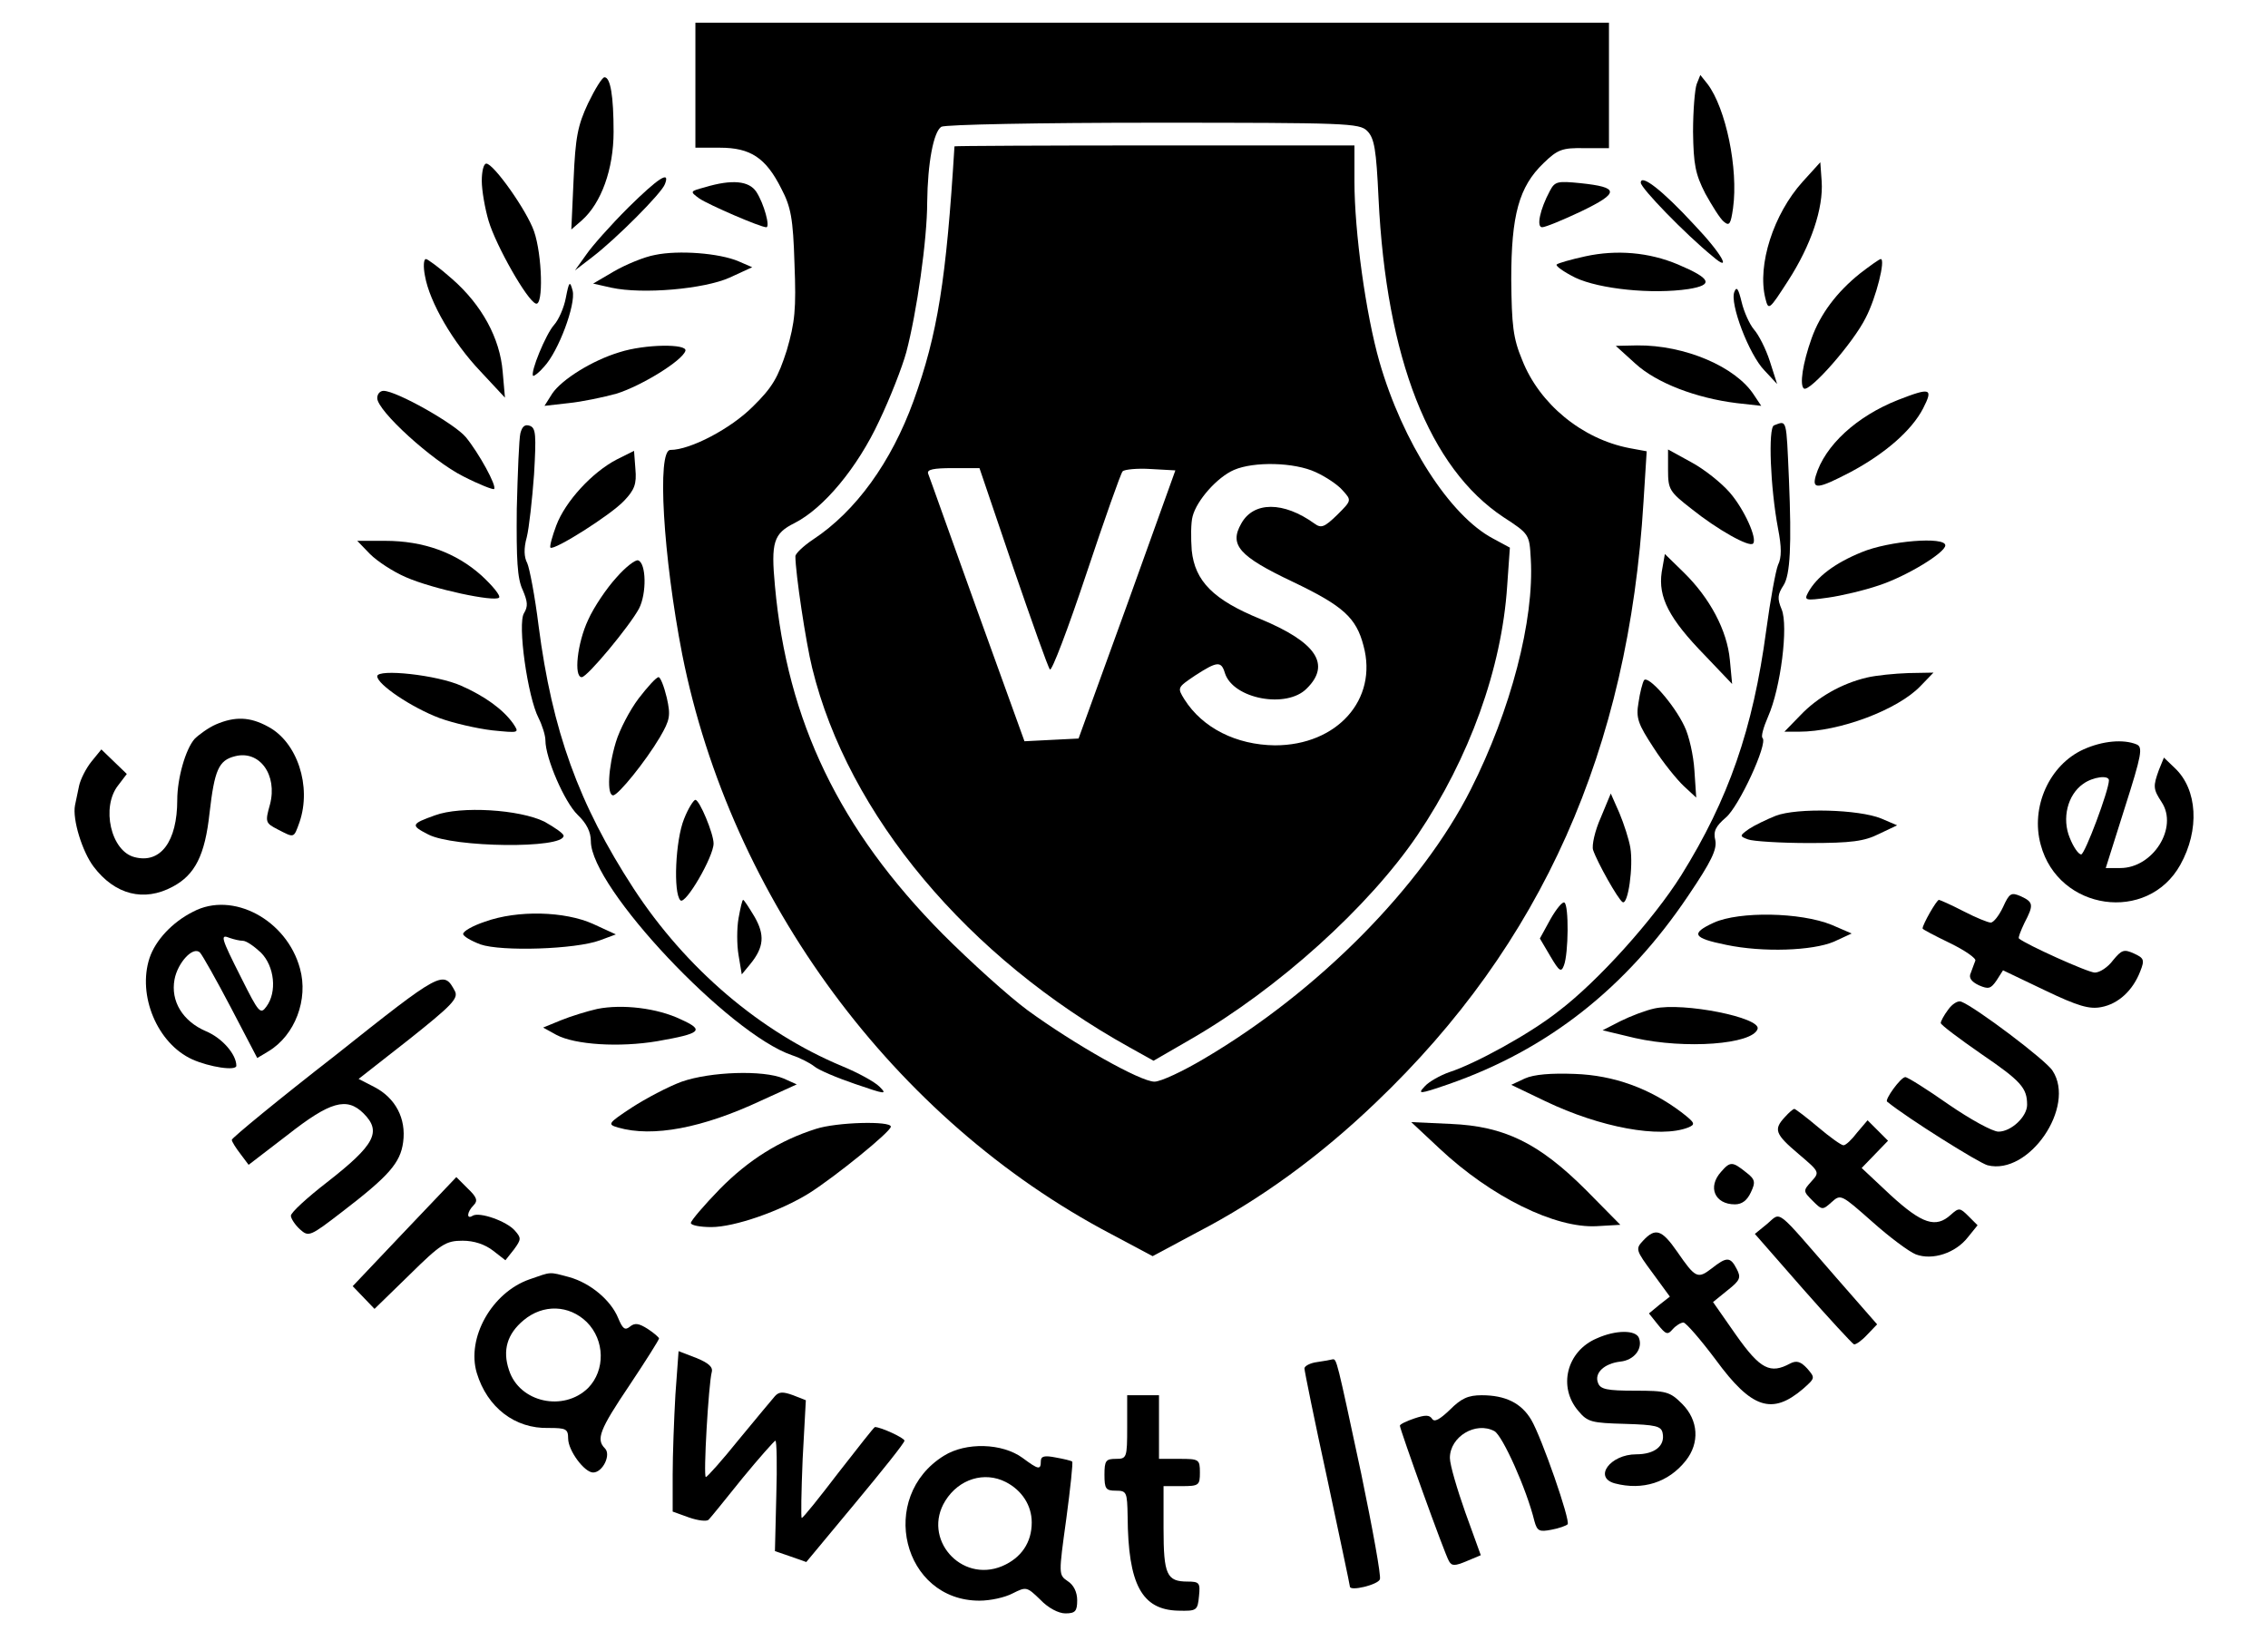 <?xml version="1.0" standalone="no"?>
<!DOCTYPE svg PUBLIC "-//W3C//DTD SVG 20010904//EN"
 "http://www.w3.org/TR/2001/REC-SVG-20010904/DTD/svg10.dtd">
<svg version="1.0" xmlns="http://www.w3.org/2000/svg"
 width="499pt" height="361pt" viewBox="0 0 499 361"
 preserveAspectRatio="xMidYMid meet">

<g transform="translate(0,361) scale(0.1,-0.1)"
fill="#000000" stroke="none">
<path d="M1530 3423 l0 -138 54 0 c67 0 101 -22 135 -90 21 -40 26 -65 29
-165 4 -101 1 -129 -17 -191 -19 -59 -31 -81 -75 -124 -48 -48 -137 -95 -181
-95 -30 0 -16 -234 26 -450 107 -538 466 -1024 943 -1275 l92 -49 99 53 c137
71 269 167 392 285 365 348 556 776 589 1322 l7 111 -38 7 c-104 20 -198 97
-236 194 -20 48 -23 76 -24 177 0 142 17 204 71 256 31 30 41 34 90 33 l54 0
0 138 0 138 -1005 0 -1005 0 0 -137z m1478 -101 c16 -16 20 -41 25 -148 17
-353 112 -594 275 -702 57 -37 57 -38 60 -92 8 -134 -44 -333 -132 -507 -108
-214 -335 -444 -586 -592 -47 -28 -96 -51 -110 -51 -31 0 -176 82 -279 157
-42 31 -125 106 -186 167 -228 230 -343 469 -370 767 -9 96 -3 115 43 138 65
33 139 123 186 224 24 50 51 119 60 152 23 87 46 248 46 330 1 87 14 155 31
166 8 5 218 9 467 9 425 0 453 -1 470 -18z"/>
<path d="M2100 3288 c-18 -294 -37 -413 -90 -560 -49 -135 -127 -243 -221
-305 -21 -14 -39 -31 -39 -37 0 -36 23 -190 37 -246 79 -323 342 -637 699
-835 l52 -29 83 48 c192 111 391 291 498 449 114 169 185 366 197 547 l6 85
-37 20 c-95 50 -199 212 -250 389 -30 105 -55 286 -55 397 l0 79 -440 0 c-242
0 -440 -1 -440 -2z m795 -717 c22 -10 49 -28 59 -40 20 -22 20 -22 -12 -54
-28 -27 -35 -30 -50 -19 -68 49 -134 49 -161 0 -27 -47 -5 -72 113 -128 111
-53 140 -79 156 -141 32 -118 -58 -219 -195 -219 -85 1 -159 38 -199 101 -16
26 -16 26 24 53 48 31 57 32 65 5 18 -57 136 -79 180 -34 54 53 21 102 -102
153 -103 42 -144 83 -151 151 -2 27 -2 61 2 75 9 35 54 86 91 102 44 19 133
17 180 -5z m-666 -209 c41 -119 77 -221 81 -225 4 -5 40 90 80 210 40 120 76
222 80 226 4 4 32 7 62 5 l54 -3 -106 -295 -107 -295 -60 -3 -59 -3 -104 288
c-57 158 -105 294 -108 301 -3 9 12 12 54 12 l59 0 74 -218z"/>
<path d="M1294 3383 c-23 -49 -28 -75 -32 -168 l-5 -110 23 20 c43 38 70 113
70 195 0 79 -7 120 -20 120 -5 0 -21 -26 -36 -57z"/>
<path d="M3733 3425 c-4 -11 -8 -58 -8 -105 1 -72 5 -93 27 -136 15 -27 33
-56 41 -62 12 -10 15 -5 20 30 12 87 -16 220 -56 273 l-16 20 -8 -20z"/>
<path d="M1060 3212 c0 -21 7 -61 15 -88 16 -54 85 -176 104 -182 17 -6 14
107 -4 159 -16 46 -89 149 -105 149 -6 0 -10 -17 -10 -38z"/>
<path d="M3966 3210 c-64 -71 -100 -183 -82 -256 7 -28 8 -27 50 38 51 79 78
160 74 219 l-3 42 -39 -43z"/>
<path d="M1382 3153 c-38 -38 -79 -84 -92 -103 l-25 -35 39 30 c51 39 152 140
159 160 12 31 -15 13 -81 -52z"/>
<path d="M3610 3208 c0 -12 98 -113 158 -162 44 -38 21 5 -40 69 -71 77 -118
113 -118 93z"/>
<path d="M1551 3198 c-33 -9 -34 -9 -12 -25 21 -14 134 -63 147 -63 9 0 -5 52
-22 78 -16 24 -53 28 -113 10z"/>
<path d="M3410 3190 c-22 -41 -30 -80 -17 -80 7 0 46 16 86 35 85 41 84 53 -2
62 -50 5 -56 4 -67 -17z"/>
<path d="M1441 3049 c-23 -4 -64 -21 -90 -36 l-46 -27 40 -9 c69 -15 204 -3
260 22 l50 23 -30 13 c-42 18 -132 25 -184 14z"/>
<path d="M3488 3046 c-32 -7 -60 -15 -63 -18 -3 -3 15 -16 41 -29 53 -25 169
-37 249 -25 56 9 50 23 -23 54 -64 27 -135 33 -204 18z"/>
<path d="M935 3003 c10 -58 62 -147 122 -210 l54 -58 -5 57 c-6 74 -46 147
-111 204 -27 24 -54 44 -58 44 -5 0 -6 -17 -2 -37z"/>
<path d="M4092 3008 c-51 -41 -87 -89 -106 -142 -20 -56 -27 -104 -17 -111 13
-8 109 101 136 156 23 44 44 129 33 129 -3 0 -24 -15 -46 -32z"/>
<path d="M1245 2955 c-4 -22 -16 -49 -26 -60 -18 -20 -53 -105 -46 -112 2 -1
13 7 24 20 32 34 70 137 63 167 -6 23 -8 21 -15 -15z"/>
<path d="M3816 2968 c-11 -25 32 -138 66 -173 l28 -30 -16 50 c-9 28 -25 59
-35 70 -10 12 -22 39 -27 60 -7 29 -11 36 -16 23z"/>
<path d="M1363 2835 c-60 -18 -127 -60 -148 -91 l-17 -27 53 6 c30 3 77 13
106 21 54 17 144 72 151 94 5 16 -89 15 -145 -3z"/>
<path d="M3598 2810 c47 -43 134 -76 223 -87 l54 -6 -16 24 c-40 62 -152 110
-257 109 l-47 -1 43 -39z"/>
<path d="M830 2734 c0 -28 121 -138 189 -172 35 -18 66 -30 68 -28 7 6 -34 80
-62 114 -25 30 -153 102 -181 102 -8 0 -14 -7 -14 -16z"/>
<path d="M4176 2730 c-91 -36 -161 -100 -181 -167 -9 -31 5 -29 76 8 77 41
135 92 160 140 23 45 17 47 -55 19z"/>
<path d="M1145 2657 c-3 -12 -6 -87 -8 -167 -1 -111 1 -153 13 -178 11 -26 12
-36 3 -51 -15 -23 8 -185 32 -231 8 -16 15 -38 15 -49 0 -39 42 -136 71 -164
20 -19 29 -38 29 -58 0 -102 304 -424 443 -471 18 -6 39 -17 48 -24 9 -8 49
-25 90 -39 67 -23 72 -24 54 -6 -11 11 -48 31 -82 45 -180 75 -344 215 -459
391 -121 186 -179 347 -209 578 -8 65 -20 127 -25 138 -7 13 -8 32 -1 57 5 20
12 83 16 138 5 87 4 102 -9 107 -11 4 -17 -1 -21 -16z"/>
<path d="M3903 2674 c-13 -6 -8 -137 9 -227 8 -41 8 -64 0 -80 -5 -12 -17 -77
-26 -144 -29 -217 -83 -372 -187 -539 -61 -97 -183 -233 -270 -299 -63 -50
-184 -116 -240 -134 -20 -7 -45 -21 -54 -31 -17 -18 -13 -18 51 4 219 76 392
212 529 416 50 74 63 101 59 121 -5 20 1 31 23 50 29 24 93 163 81 175 -4 3 2
24 12 47 28 63 45 200 30 236 -10 24 -9 33 4 53 15 23 18 89 12 233 -6 136 -4
130 -33 119z"/>
<path d="M1357 2599 c-54 -28 -113 -92 -133 -145 -9 -24 -15 -46 -13 -49 8 -7
133 72 162 103 23 24 28 37 25 70 l-3 40 -38 -19z"/>
<path d="M3670 2576 c0 -43 3 -48 52 -86 56 -45 127 -85 135 -76 10 10 -19 75
-51 112 -19 22 -57 52 -85 67 l-51 28 0 -45z"/>
<path d="M814 2391 c16 -16 51 -39 79 -51 59 -26 195 -55 205 -45 4 4 -14 26
-39 49 -56 50 -127 76 -212 76 l-61 0 28 -29z"/>
<path d="M4096 2395 c-59 -24 -99 -54 -118 -89 -9 -17 -6 -18 44 -11 29 4 80
16 112 27 61 20 146 72 146 88 0 20 -124 10 -184 -15z"/>
<path d="M3656 2351 c-8 -55 16 -102 95 -183 l60 -63 -5 53 c-6 65 -44 136
-101 192 l-42 41 -7 -40z"/>
<path d="M1356 2339 c-21 -23 -49 -64 -62 -93 -24 -51 -32 -126 -14 -126 12 0
105 112 126 151 17 33 16 100 -2 106 -6 2 -28 -15 -48 -38z"/>
<path d="M830 2122 c0 -18 76 -69 137 -92 30 -11 82 -23 116 -27 60 -6 60 -6
46 15 -22 31 -62 60 -114 83 -53 24 -185 38 -185 21z"/>
<path d="M4107 2119 c-55 -13 -108 -43 -146 -83 l-35 -36 32 0 c89 0 217 48
267 100 l29 30 -55 -1 c-30 -1 -71 -5 -92 -10z"/>
<path d="M1405 2073 c-19 -25 -42 -69 -50 -96 -17 -56 -20 -117 -6 -117 11 0
71 74 103 128 22 38 24 47 15 87 -6 25 -14 45 -18 45 -5 0 -24 -21 -44 -47z"/>
<path d="M3617 2113 c-3 -5 -9 -27 -12 -49 -6 -34 -1 -47 33 -99 21 -33 52
-71 67 -85 l27 -25 -4 60 c-2 33 -12 77 -22 97 -23 49 -81 114 -89 101z"/>
<path d="M475 2016 c-16 -7 -37 -22 -47 -32 -20 -23 -38 -87 -38 -134 0 -92
-37 -141 -94 -126 -52 13 -74 110 -36 158 l19 25 -28 27 -28 27 -22 -27 c-12
-15 -24 -39 -27 -53 -3 -14 -7 -34 -9 -43 -6 -31 16 -102 41 -135 47 -62 111
-78 174 -44 49 26 71 69 81 162 11 95 20 116 56 125 54 14 94 -41 77 -106 -11
-39 -10 -41 17 -55 37 -19 35 -20 48 16 27 79 -5 176 -69 210 -40 22 -73 23
-115 5z"/>
<path d="M4584 1961 c-75 -34 -117 -127 -94 -210 39 -145 235 -173 307 -44 43
77 38 166 -12 213 l-24 23 -11 -27 c-13 -36 -13 -42 6 -71 37 -56 -19 -145
-91 -145 l-32 0 42 133 c37 116 40 133 26 139 -29 12 -75 8 -117 -11z m56 -68
c0 -22 -53 -163 -61 -163 -6 0 -17 16 -25 36 -18 43 -5 95 29 119 22 16 57 20
57 8z"/>
<path d="M3522 1811 c-13 -29 -20 -61 -17 -71 9 -27 55 -109 65 -115 12 -7 24
78 17 120 -3 18 -14 52 -24 76 l-19 43 -22 -53z"/>
<path d="M1505 1808 c-19 -47 -24 -163 -8 -179 11 -11 73 96 73 125 0 22 -31
96 -40 96 -4 0 -16 -19 -25 -42z"/>
<path d="M957 1816 c-53 -19 -54 -22 -15 -42 55 -29 298 -32 298 -3 0 5 -19
18 -42 31 -55 27 -184 35 -241 14z"/>
<path d="M3907 1815 c-20 -8 -47 -21 -59 -29 -21 -15 -21 -16 -2 -23 10 -4 71
-8 134 -8 94 0 122 4 154 20 l40 19 -35 15 c-49 20 -185 24 -232 6z"/>
<path d="M4407 1614 c-9 -19 -21 -34 -27 -34 -6 0 -33 11 -60 25 -27 14 -52
25 -54 25 -5 0 -36 -54 -36 -63 0 -2 27 -16 60 -32 33 -16 59 -34 56 -39 -2
-6 -7 -18 -10 -27 -5 -10 1 -19 18 -27 21 -9 26 -8 39 11 l14 22 92 -44 c73
-35 98 -42 124 -37 38 7 70 37 86 79 10 25 8 29 -14 39 -22 10 -27 8 -46 -15
-11 -15 -29 -27 -40 -27 -15 0 -152 62 -167 75 -2 2 4 17 12 34 21 40 20 46
-8 59 -21 9 -25 7 -39 -24z"/>
<path d="M1625 1590 c-4 -22 -4 -59 0 -82 l7 -42 19 23 c30 37 32 64 9 104
-12 20 -23 37 -25 37 -2 0 -6 -18 -10 -40z"/>
<path d="M3411 1587 l-23 -42 23 -39 c20 -34 24 -36 30 -20 10 26 11 132 1
138 -4 3 -18 -14 -31 -37z"/>
<path d="M425 1604 c-46 -23 -83 -63 -96 -102 -27 -82 17 -188 94 -223 38 -17
97 -26 97 -14 0 25 -31 61 -67 76 -51 22 -78 66 -69 114 7 37 41 74 56 59 5
-5 36 -60 68 -121 l58 -111 25 15 c58 35 88 114 69 182 -29 107 -148 171 -235
125z m109 -64 c8 0 25 -12 40 -26 30 -30 36 -87 12 -119 -13 -18 -17 -13 -55
63 -46 91 -47 97 -25 88 9 -3 21 -6 28 -6z"/>
<path d="M1067 1582 c-27 -9 -48 -21 -48 -27 0 -5 17 -15 38 -23 46 -16 209
-11 263 9 l35 13 -50 23 c-62 28 -166 31 -238 5z"/>
<path d="M3771 1580 c-52 -24 -47 -34 27 -49 81 -17 190 -13 237 7 l39 18 -44
19 c-69 28 -203 30 -259 5z"/>
<path d="M738 1288 c-126 -98 -228 -182 -228 -186 0 -4 9 -18 19 -31 l18 -24
86 66 c93 73 130 84 167 47 40 -40 25 -69 -80 -151 -44 -34 -80 -67 -80 -74 0
-6 9 -20 20 -30 19 -17 22 -16 92 38 103 79 129 108 135 154 7 52 -17 97 -63
121 l-35 18 111 87 c93 74 109 90 101 106 -25 47 -29 45 -263 -141z"/>
<path d="M4286 1388 c-9 -12 -16 -25 -16 -29 0 -4 40 -34 89 -68 88 -60 101
-75 101 -112 0 -26 -35 -59 -63 -59 -13 0 -62 27 -110 60 -47 33 -90 60 -95
60 -10 0 -46 -50 -40 -54 44 -36 202 -135 221 -140 91 -23 195 129 143 208
-14 23 -171 141 -201 152 -7 3 -20 -5 -29 -18z"/>
<path d="M1314 1390 c-22 -5 -58 -16 -80 -25 l-39 -16 29 -16 c41 -22 139 -28
222 -14 97 17 105 24 52 48 -52 25 -129 34 -184 23z"/>
<path d="M3640 1391 c-19 -4 -53 -17 -75 -28 l-39 -20 71 -17 c111 -25 259
-14 270 20 8 25 -163 59 -227 45z"/>
<path d="M1500 1230 c-30 -11 -79 -37 -110 -57 -53 -35 -54 -37 -30 -44 76
-22 186 -1 314 59 l79 36 -29 13 c-45 19 -161 15 -224 -7z"/>
<path d="M3355 1237 l-30 -14 75 -36 c121 -58 252 -82 314 -58 17 7 16 10 -15
34 -69 52 -148 81 -234 84 -52 2 -90 -1 -110 -10z"/>
<path d="M3927 1152 c-25 -27 -22 -37 30 -81 47 -40 47 -40 28 -61 -18 -20
-18 -21 3 -42 21 -21 22 -21 42 -3 20 18 21 17 89 -43 38 -34 81 -66 96 -72
37 -14 88 3 115 38 l21 26 -20 20 c-19 19 -21 19 -39 3 -33 -30 -63 -20 -132
43 l-64 60 29 30 29 30 -23 23 -22 22 -23 -27 c-12 -16 -25 -28 -30 -28 -5 0
-30 18 -56 40 -26 22 -50 40 -52 40 -3 0 -12 -8 -21 -18z"/>
<path d="M1795 1126 c-79 -25 -148 -68 -211 -132 -35 -36 -64 -70 -64 -75 0
-5 20 -9 45 -9 51 0 152 35 216 75 58 37 179 135 179 146 0 13 -119 10 -165
-5z"/>
<path d="M3167 1083 c114 -107 255 -176 346 -171 l52 3 -75 76 c-104 104 -180
141 -298 146 l-87 4 62 -58z"/>
<path d="M3787 1032 c-31 -34 -14 -72 30 -72 16 0 27 9 35 26 11 23 10 29 -11
45 -29 23 -34 24 -54 1z"/>
<path d="M945 958 c-33 -35 -85 -89 -114 -120 l-55 -58 24 -25 24 -25 77 75
c69 68 80 75 117 75 25 0 49 -8 67 -22 l27 -21 19 24 c16 22 16 25 2 41 -18
21 -78 42 -93 33 -14 -9 -13 8 2 23 10 10 7 18 -13 37 l-25 25 -59 -62z"/>
<path d="M3888 917 l-27 -22 105 -120 c58 -66 109 -121 113 -123 4 -1 17 8 29
21 l22 23 -91 104 c-135 155 -119 144 -151 117z"/>
<path d="M3615 880 c-17 -18 -16 -21 21 -71 l38 -52 -23 -18 -23 -19 20 -25
c17 -21 21 -23 32 -10 7 8 18 15 24 15 6 -1 38 -38 71 -82 79 -108 124 -122
192 -64 27 24 27 24 9 45 -14 15 -23 18 -37 11 -44 -24 -66 -13 -119 62 l-51
73 32 26 c28 22 30 28 20 47 -14 27 -22 27 -55 1 -31 -24 -36 -21 -76 37 -34
49 -48 53 -75 24z"/>
<path d="M1165 795 c-83 -29 -139 -129 -116 -206 23 -76 84 -123 158 -121 38
0 43 -2 43 -23 0 -27 36 -75 55 -75 21 0 40 39 26 53 -20 20 -12 41 54 139 36
54 65 100 65 103 0 2 -11 12 -25 21 -19 12 -28 14 -39 5 -11 -9 -16 -5 -26 19
-16 39 -61 77 -108 90 -45 12 -38 12 -87 -5z m126 -94 c40 -40 41 -106 3 -145
-54 -53 -151 -32 -174 39 -15 44 -4 80 32 110 43 36 100 34 139 -4z"/>
<path d="M3513 665 c-66 -28 -86 -107 -40 -160 20 -24 29 -26 102 -28 68 -2
80 -5 83 -20 6 -28 -17 -47 -58 -47 -57 0 -95 -51 -47 -64 61 -16 118 2 156
50 31 39 28 89 -8 125 -27 27 -35 29 -104 29 -61 0 -76 3 -81 17 -9 22 14 43
49 47 30 3 50 28 41 52 -7 18 -51 18 -93 -1z"/>
<path d="M1486 541 c-3 -53 -6 -132 -6 -176 l0 -81 36 -13 c20 -7 39 -9 43 -5
5 5 38 46 75 92 37 45 70 82 72 82 3 0 4 -55 2 -121 l-3 -122 35 -12 34 -12
108 130 c59 71 108 132 108 137 0 6 -52 30 -65 30 -2 0 -37 -45 -80 -100 -42
-55 -78 -100 -81 -100 -2 0 -1 58 2 130 l7 129 -28 11 c-22 8 -31 8 -40 -2 -6
-7 -42 -50 -79 -95 -37 -46 -70 -83 -73 -83 -6 0 6 205 13 231 3 11 -7 20 -34
31 l-39 15 -7 -96z"/>
<path d="M2898 613 c-16 -2 -28 -9 -28 -14 0 -5 22 -114 50 -242 27 -127 50
-235 50 -238 0 -11 62 4 66 16 3 7 -16 111 -41 232 -54 252 -54 253 -63 252
-4 -1 -19 -4 -34 -6z"/>
<path d="M2480 470 c0 -68 -1 -70 -25 -70 -22 0 -25 -4 -25 -35 0 -31 3 -35
25 -35 24 0 25 -3 26 -57 1 -149 31 -205 111 -207 41 -1 43 0 46 32 3 29 1 32
-25 32 -46 0 -53 15 -53 117 l0 93 40 0 c38 0 40 2 40 30 0 29 -2 30 -45 30
l-45 0 0 70 0 70 -35 0 -35 0 0 -70z"/>
<path d="M3190 508 c-22 -21 -34 -28 -39 -20 -6 9 -15 9 -39 1 -18 -6 -32 -13
-32 -16 0 -8 99 -284 108 -298 6 -11 13 -11 39 0 l31 13 -34 94 c-18 51 -34
105 -34 120 0 47 57 81 98 59 18 -10 71 -128 88 -198 6 -22 11 -24 37 -19 17
3 33 9 36 12 7 7 -57 191 -80 230 -22 37 -57 54 -109 54 -30 0 -45 -7 -70 -32z"/>
<path d="M2077 407 c-147 -91 -91 -319 78 -319 24 0 56 7 73 16 30 15 31 15
61 -14 17 -18 40 -30 55 -30 22 0 26 5 26 29 0 18 -8 34 -21 42 -20 14 -20 14
-3 137 9 67 15 124 13 126 -2 2 -19 6 -36 9 -25 5 -33 3 -33 -8 0 -20 -5 -19
-40 7 -45 33 -125 35 -173 5z m136 -58 c35 -18 57 -51 57 -89 0 -44 -23 -78
-65 -96 -91 -38 -177 61 -125 144 30 48 86 65 133 41z"/>
</g>
</svg>
